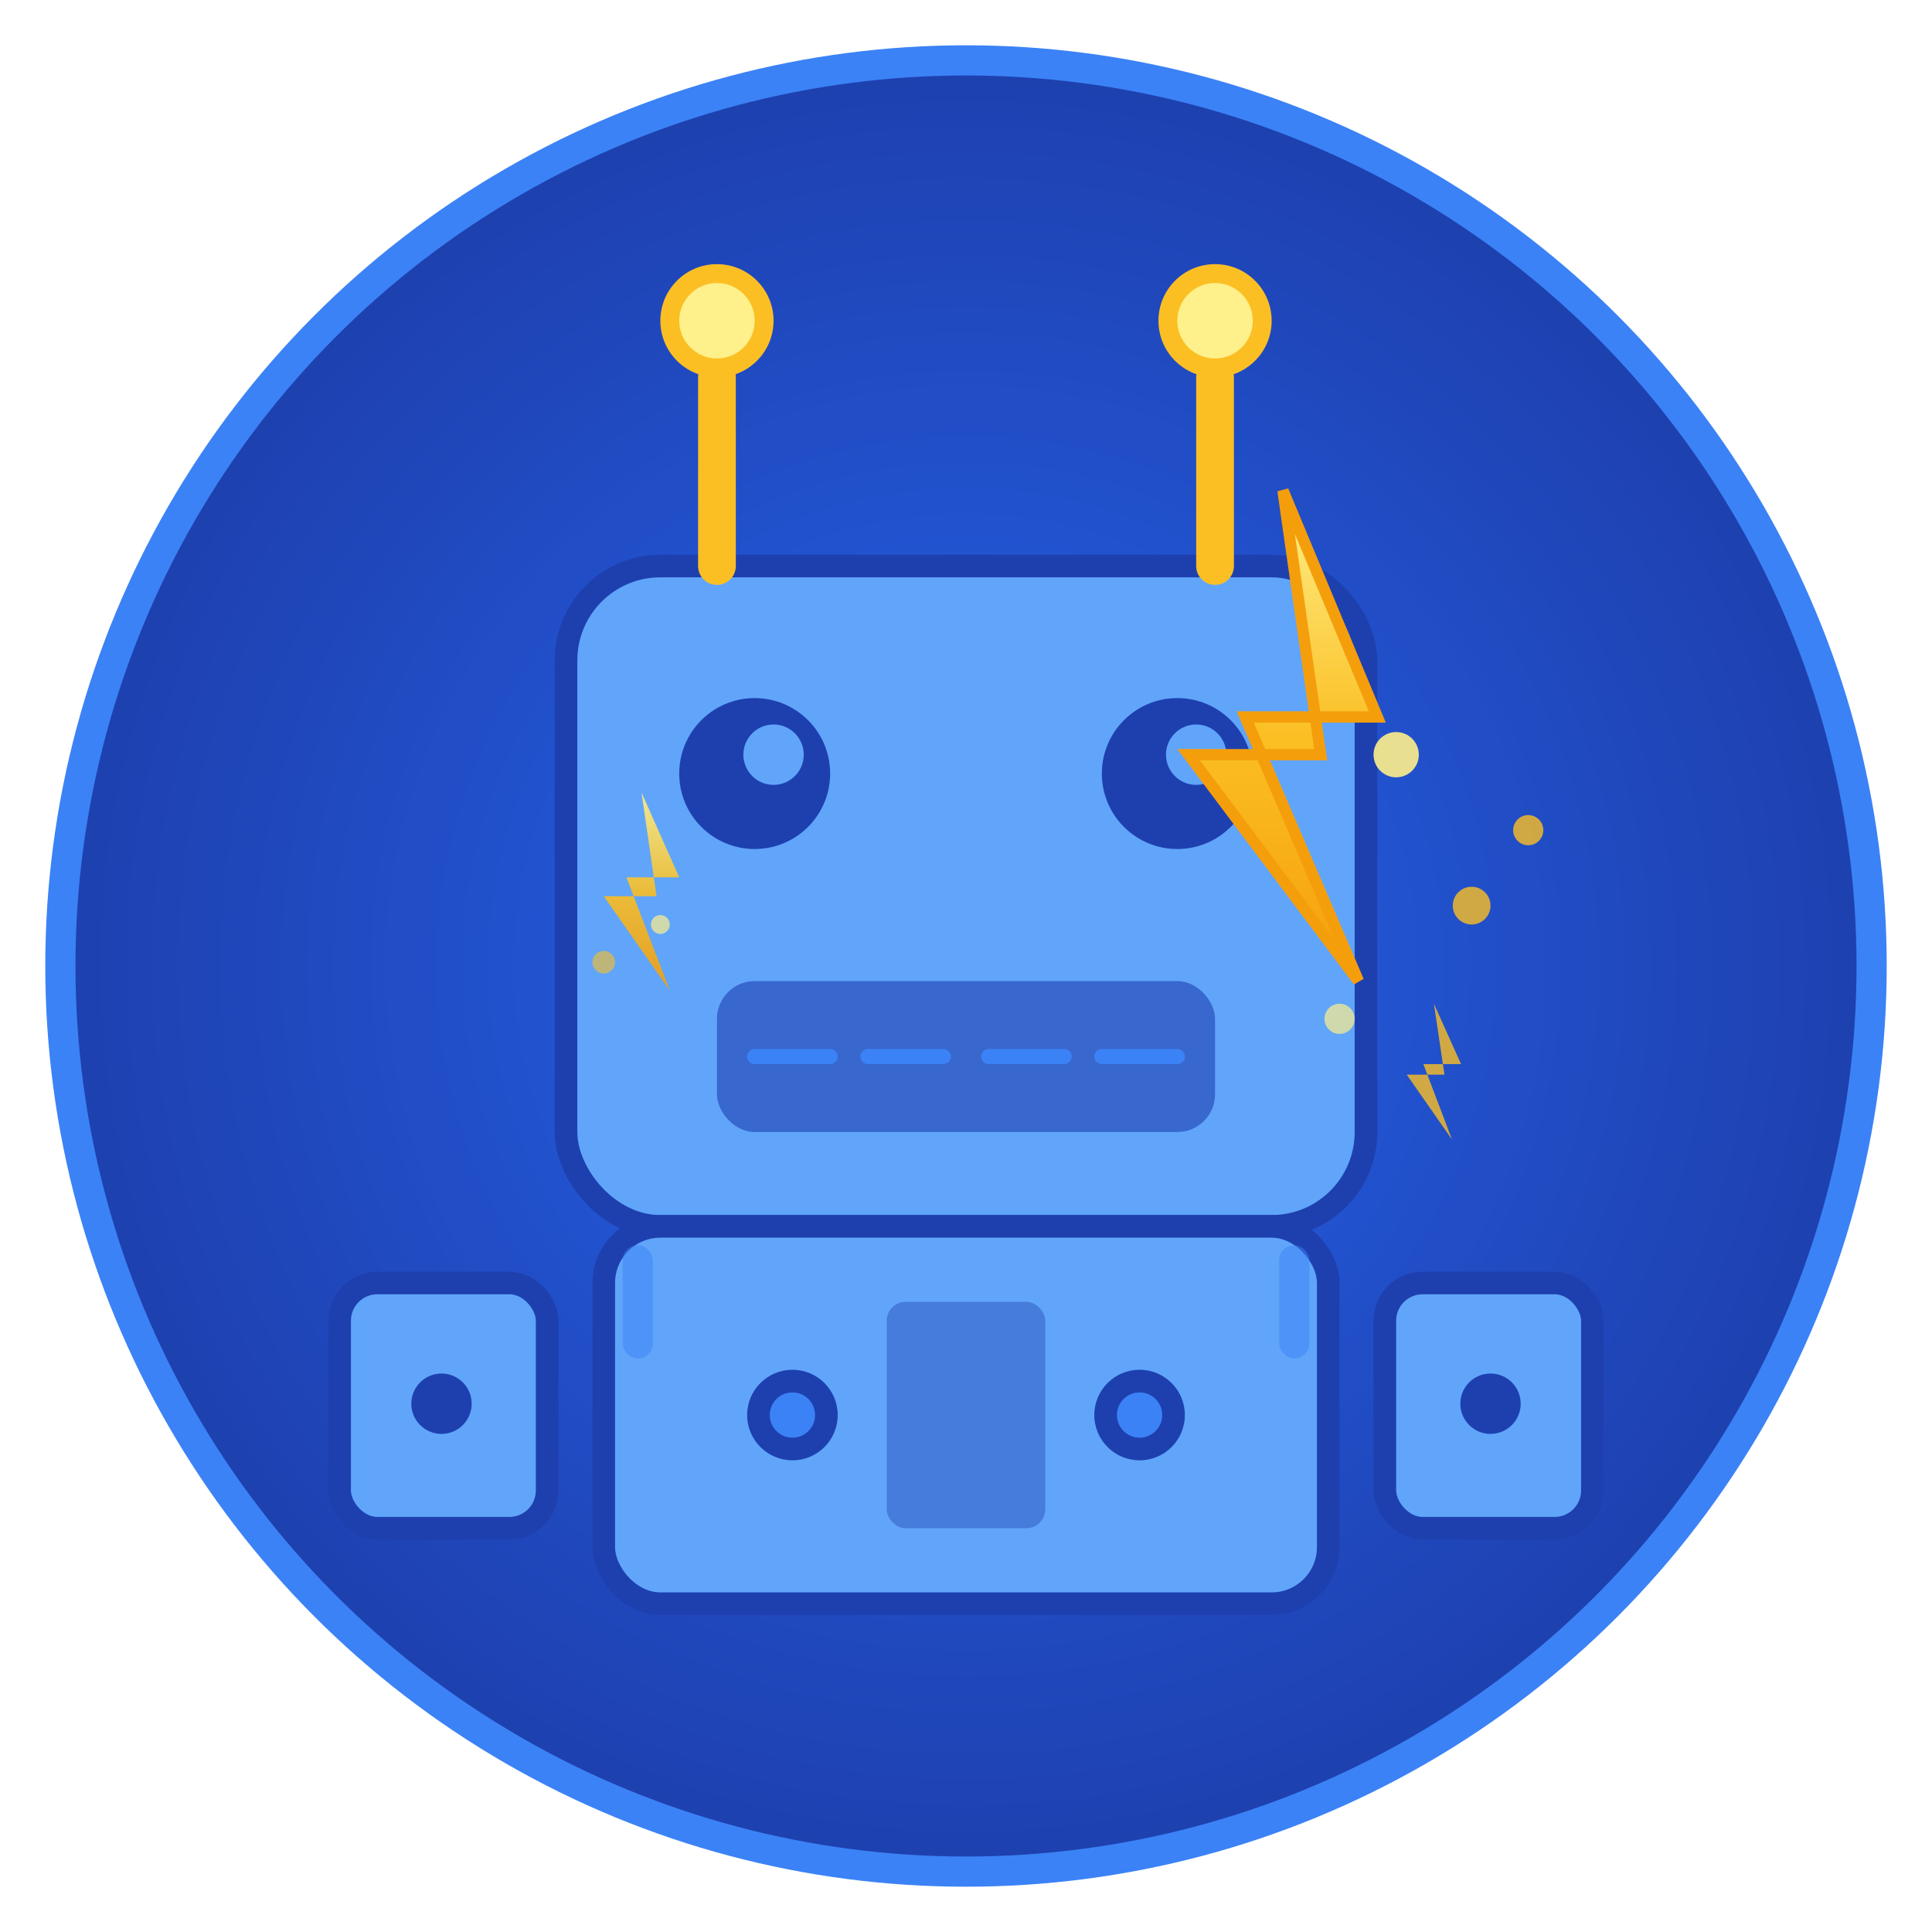<svg xmlns="http://www.w3.org/2000/svg" viewBox="0 0 512 512" width="512" height="512">
  <!-- Fundo circular azul escuro -->
  <circle cx="256" cy="256" r="240" fill="#1e40af"/>
  <circle cx="256" cy="256" r="240" fill="url(#bgGradient)"/>
  
  <defs>
    <!-- Gradiente de fundo -->
    <radialGradient id="bgGradient">
      <stop offset="0%" style="stop-color:#2563eb;stop-opacity:1" />
      <stop offset="100%" style="stop-color:#1e40af;stop-opacity:1" />
    </radialGradient>
    
    <!-- Efeito de brilho para o raio -->
    <filter id="glow" x="-50%" y="-50%" width="200%" height="200%">
      <feGaussianBlur stdDeviation="4" result="coloredBlur"/>
      <feMerge>
        <feMergeNode in="coloredBlur"/>
        <feMergeNode in="coloredBlur"/>
        <feMergeNode in="SourceGraphic"/>
      </feMerge>
    </filter>
    
    <!-- Gradiente do raio -->
    <linearGradient id="lightningGrad" x1="0%" y1="0%" x2="0%" y2="100%">
      <stop offset="0%" style="stop-color:#fef08a;stop-opacity:1" />
      <stop offset="50%" style="stop-color:#fbbf24;stop-opacity:1" />
      <stop offset="100%" style="stop-color:#f59e0b;stop-opacity:1" />
    </linearGradient>
  </defs>
  
  <!-- Círculo de borda -->
  <circle cx="256" cy="256" r="240" fill="none" stroke="#3b82f6" stroke-width="8"/>
  
  <!-- Cabeça do robô -->
  <rect x="150" y="150" width="212" height="175" rx="25" fill="#60a5fa" stroke="#1e40af" stroke-width="6"/>
  
  <!-- Antena esquerda -->
  <line x1="190" y1="150" x2="190" y2="100" stroke="#fbbf24" stroke-width="10" stroke-linecap="round"/>
  <circle cx="190" cy="85" r="15" fill="#fbbf24"/>
  <circle cx="190" cy="85" r="10" fill="#fef08a"/>
  
  <!-- Antena direita -->
  <line x1="322" y1="150" x2="322" y2="100" stroke="#fbbf24" stroke-width="10" stroke-linecap="round"/>
  <circle cx="322" cy="85" r="15" fill="#fbbf24"/>
  <circle cx="322" cy="85" r="10" fill="#fef08a"/>
  
  <!-- Olhos -->
  <circle cx="200" cy="205" r="20" fill="#1e40af"/>
  <circle cx="205" cy="200" r="8" fill="#60a5fa"/>
  
  <circle cx="312" cy="205" r="20" fill="#1e40af"/>
  <circle cx="317" cy="200" r="8" fill="#60a5fa"/>
  
  <!-- Boca/display -->
  <rect x="190" y="260" width="132" height="40" rx="10" fill="#1e40af" opacity="0.6"/>
  <line x1="200" y1="280" x2="220" y2="280" stroke="#3b82f6" stroke-width="4" stroke-linecap="round"/>
  <line x1="230" y1="280" x2="250" y2="280" stroke="#3b82f6" stroke-width="4" stroke-linecap="round"/>
  <line x1="262" y1="280" x2="282" y2="280" stroke="#3b82f6" stroke-width="4" stroke-linecap="round"/>
  <line x1="292" y1="280" x2="312" y2="280" stroke="#3b82f6" stroke-width="4" stroke-linecap="round"/>
  
  <!-- Corpo do robô -->
  <rect x="160" y="325" width="192" height="100" rx="15" fill="#60a5fa" stroke="#1e40af" stroke-width="6"/>
  
  <!-- Detalhes do corpo - botões -->
  <circle cx="210" cy="375" r="12" fill="#1e40af"/>
  <circle cx="210" cy="375" r="6" fill="#3b82f6"/>
  
  <circle cx="302" cy="375" r="12" fill="#1e40af"/>
  <circle cx="302" cy="375" r="6" fill="#3b82f6"/>
  
  <!-- Painel central do corpo -->
  <rect x="235" y="345" width="42" height="60" rx="5" fill="#1e40af" opacity="0.4"/>
  
  <!-- Braço esquerdo -->
  <rect x="90" y="340" width="55" height="65" rx="10" fill="#60a5fa" stroke="#1e40af" stroke-width="6"/>
  <circle cx="117" cy="372" r="8" fill="#1e40af"/>
  
  <!-- Braço direito -->
  <rect x="367" y="340" width="55" height="65" rx="10" fill="#60a5fa" stroke="#1e40af" stroke-width="6"/>
  <circle cx="395" cy="372" r="8" fill="#1e40af"/>
  
  <!-- RAIO DE ZEUS PRINCIPAL - Grande e Imponente -->
  <g transform="translate(340, 180)">
    <path d="M 0,-50 L 25,10 L -10,10 L 20,80 L -25,20 L 10,20 Z" 
          fill="url(#lightningGrad)" 
          stroke="#f59e0b" 
          stroke-width="3"
          filter="url(#glow)"/>
  </g>
  
  <!-- Raio secundário (menor) -->
  <g transform="translate(170, 230) scale(0.5)">
    <path d="M 0,-40 L 20,5 L -8,5 L 15,65 L -20,15 L 8,15 Z" 
          fill="url(#lightningGrad)" 
          opacity="0.9"/>
  </g>
  
  <!-- Raio terciário (ainda menor) -->
  <g transform="translate(380, 280) scale(0.4)">
    <path d="M 0,-35 L 18,5 L -7,5 L 12,55 L -18,12 L 7,12 Z" 
          fill="#fbbf24" 
          opacity="0.8"/>
  </g>
  
  <!-- Partículas de energia ao redor dos raios -->
  <circle cx="370" cy="200" r="6" fill="#fef08a" opacity="0.9">
    <animate attributeName="opacity" values="0.9;0.4;0.9" dur="2s" repeatCount="indefinite"/>
  </circle>
  <circle cx="390" cy="240" r="5" fill="#fbbf24" opacity="0.8">
    <animate attributeName="opacity" values="0.8;0.3;0.8" dur="1.5s" repeatCount="indefinite"/>
  </circle>
  <circle cx="355" cy="270" r="4" fill="#fef08a" opacity="0.7">
    <animate attributeName="opacity" values="0.7;0.3;0.7" dur="1.8s" repeatCount="indefinite"/>
  </circle>
  <circle cx="405" cy="220" r="4" fill="#fbbf24" opacity="0.8">
    <animate attributeName="opacity" values="0.8;0.4;0.8" dur="2.2s" repeatCount="indefinite"/>
  </circle>
  
  <!-- Faíscas adicionais -->
  <circle cx="160" cy="255" r="3" fill="#fbbf24" opacity="0.6">
    <animate attributeName="opacity" values="0.6;0.2;0.6" dur="1.3s" repeatCount="indefinite"/>
  </circle>
  <circle cx="175" cy="245" r="2.5" fill="#fef08a" opacity="0.7">
    <animate attributeName="opacity" values="0.7;0.3;0.7" dur="1.7s" repeatCount="indefinite"/>
  </circle>
  
  <!-- Detalhes de brilho no corpo -->
  <rect x="165" y="330" width="8" height="30" rx="4" fill="#3b82f6" opacity="0.5"/>
  <rect x="339" y="330" width="8" height="30" rx="4" fill="#3b82f6" opacity="0.5"/>
</svg>

